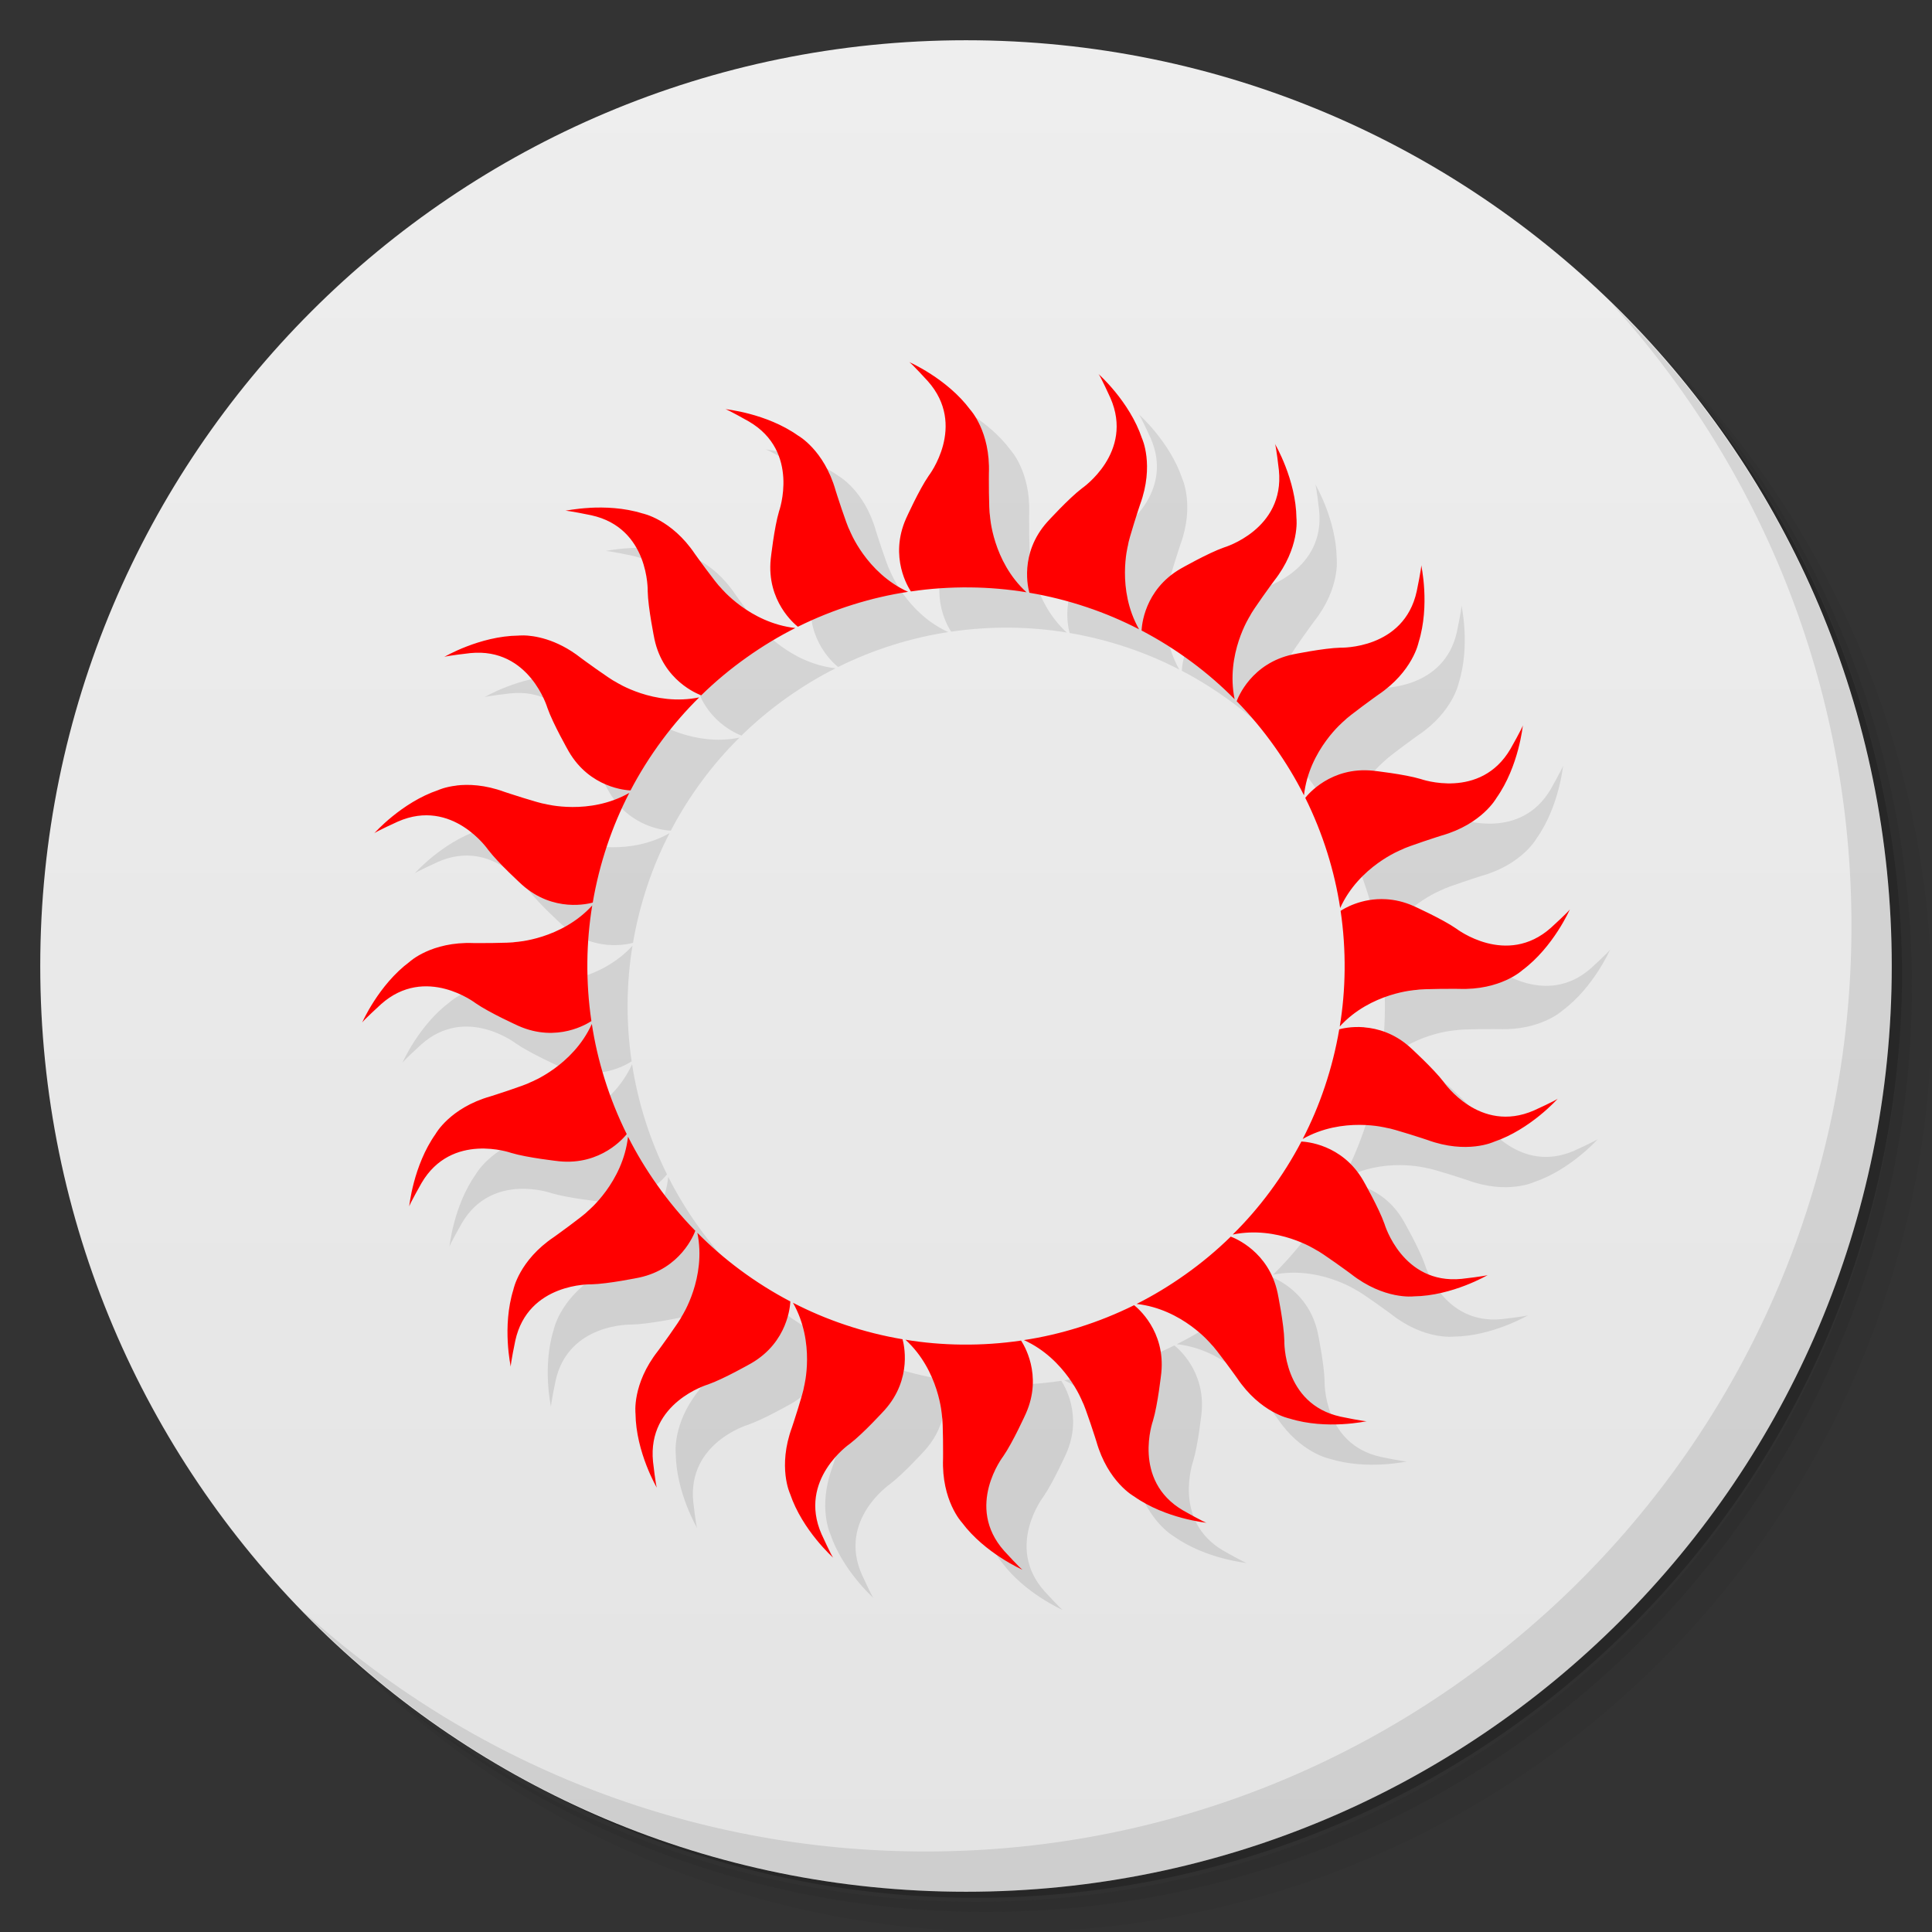 <svg version="1.1" viewBox="0 0 48 48" xmlns="http://www.w3.org/2000/svg">
 <rect x="0" y="0" width="48" height="48" fill="#333333" stroke="none"/>
 <defs>
  <linearGradient id="linearGradient840" x1="1" x2="47" gradientUnits="userSpaceOnUse">
   <stop style="stop-color:#e4e4e4" offset="0"/>
   <stop style="stop-color:#eee" offset="1"/>
  </linearGradient>
 </defs>
 <path d="m36.31 5c5.859 4.062 9.688 10.831 9.688 18.5 0 12.426-10.07 22.5-22.5 22.5-7.669 0-14.438-3.828-18.5-9.688 1.037 1.822 2.306 3.499 3.781 4.969 4.085 3.712 9.514 5.969 15.469 5.969 12.703 0 23-10.298 23-23 0-5.954-2.256-11.384-5.969-15.469-1.469-1.475-3.147-2.744-4.969-3.781zm4.969 3.781c3.854 4.113 6.219 9.637 6.219 15.719 0 12.703-10.297 23-23 23-6.081 0-11.606-2.364-15.719-6.219 4.16 4.144 9.883 6.719 16.219 6.719 12.703 0 23-10.298 23-23 0-6.335-2.575-12.06-6.719-16.219z" style="opacity:.05"/>
 <path d="m41.28 8.781c3.712 4.085 5.969 9.514 5.969 15.469 0 12.703-10.297 23-23 23-5.954 0-11.384-2.256-15.469-5.969 4.113 3.854 9.637 6.219 15.719 6.219 12.703 0 23-10.298 23-23 0-6.081-2.364-11.606-6.219-15.719z" style="opacity:.1"/>
 <path d="m31.25 2.375c8.615 3.154 14.75 11.417 14.75 21.13 0 12.426-10.07 22.5-22.5 22.5-9.708 0-17.971-6.135-21.12-14.75a23 23 0 0 0 44.875-7 23 23 0 0 0-16-21.875z" style="opacity:.2"/>
 <g transform="matrix(0,-1,1,0,0,48)" style="fill:#501616">
  <path d="m24 1c12.703 0 23 10.297 23 23s-10.297 23-23 23-23-10.297-23-23 10.297-23 23-23z" style="fill:url(#linearGradient840)"/>
 </g>
 <path d="m40.03 7.531c3.712 4.084 5.969 9.514 5.969 15.469 0 12.703-10.297 23-23 23-5.954 0-11.384-2.256-15.469-5.969 4.178 4.291 10.01 6.969 16.469 6.969 12.703 0 23-10.298 23-23 0-6.462-2.677-12.291-6.969-16.469z" style="opacity:.1"/>
 <path d="m23.588 9.996c0.043 0.012 0.463 0.473 0.463 0.473 0.983 1.105 0.023 2.35 0.023 2.35-0.239 0.344-0.564 1.065-0.564 1.065-0.427 0.964 0.067 1.728 0.121 1.81 0.479-0.071 0.972-0.105 1.471-0.1 0.479 0.005 0.946 0.046 1.402 0.121-0.846-0.772-0.908-1.895-0.908-1.895-0.032-0.141-0.028-1.057-0.027-1.057 0.04-1.047-0.465-1.586-0.465-1.586-0.575-0.773-1.516-1.182-1.516-1.182zm4.705 0.299c0.037 0.024 0.295 0.592 0.295 0.592 0.593 1.355-0.703 2.242-0.703 2.242-0.333 0.253-0.865 0.838-0.865 0.838-0.704 0.785-0.472 1.665-0.445 1.76 0.478 0.081 0.955 0.2 1.428 0.359 0.454 0.152 0.887 0.337 1.297 0.549-0.566-0.995-0.277-2.082-0.277-2.082 0.013-0.144 0.3-1.016 0.301-1.016 0.361-0.984 0.047-1.65 0.047-1.65-0.308-0.913-1.076-1.592-1.076-1.592zm-9.273 0.871c0.044-0.002 0.588 0.307 0.588 0.307 1.277 0.747 0.748 2.228 0.748 2.228-0.121 0.401-0.207 1.185-0.207 1.185-0.108 1.048 0.597 1.624 0.674 1.685 0.434-0.215 0.891-0.4 1.367-0.549 0.457-0.143 0.914-0.249 1.371-0.318-1.043-0.472-1.449-1.522-1.449-1.522-0.074-0.124-0.353-0.998-0.352-0.998-0.286-1.008-0.934-1.363-0.934-1.363-0.786-0.557-1.807-0.656-1.807-0.656zm13.656 0.865c0.028 0.035 0.098 0.654 0.098 0.654 0.146 1.472-1.363 1.916-1.363 1.916-0.395 0.138-1.08 0.529-1.08 0.529-0.912 0.529-0.964 1.436-0.969 1.535 0.429 0.224 0.85 0.488 1.25 0.785 0.384 0.285 0.738 0.593 1.062 0.922-0.231-1.122 0.379-2.066 0.379-2.066 0.057-0.132 0.599-0.874 0.6-0.873 0.648-0.824 0.557-1.555 0.557-1.555-0.011-0.963-0.533-1.848-0.533-1.848zm-17.021 1.586c-0.365 0.02-0.615 0.074-0.615 0.074 0.042-0.016 0.652 0.111 0.652 0.111 1.445 0.316 1.4 1.887 1.4 1.887 0.009 0.418 0.168 1.191 0.168 1.191 0.221 1.03 1.069 1.36 1.162 1.395 0.346-0.339 0.724-0.655 1.131-0.943 0.39-0.277 0.794-0.521 1.207-0.729-1.138-0.127-1.85-0.998-1.85-0.998-0.108-0.095-0.643-0.839-0.643-0.84-0.583-0.87-1.309-1.01-1.309-1.01-0.46-0.143-0.94-0.158-1.305-0.139zm20.654 1.422c0.016 0.042-0.111 0.652-0.111 0.652-0.316 1.445-1.887 1.4-1.887 1.4-0.418 0.009-1.191 0.168-1.191 0.168-1.03 0.221-1.36 1.069-1.395 1.162 0.339 0.346 0.655 0.724 0.943 1.131 0.277 0.39 0.521 0.794 0.729 1.207 0.127-1.138 0.998-1.85 0.998-1.85 0.095-0.108 0.839-0.643 0.84-0.643 0.87-0.583 1.01-1.309 1.01-1.309 0.287-0.92 0.064-1.92 0.064-1.92zm-22.303 1.748c-0.082-0.001-0.127 0.004-0.127 0.004-0.963 0.011-1.848 0.533-1.848 0.533 0.035-0.028 0.654-0.098 0.654-0.098 1.472-0.146 1.916 1.363 1.916 1.363 0.138 0.395 0.529 1.08 0.529 1.08 0.529 0.912 1.436 0.964 1.535 0.969 0.224-0.429 0.488-0.85 0.785-1.25 0.285-0.384 0.593-0.738 0.922-1.062-1.122 0.231-2.066-0.379-2.066-0.379-0.132-0.057-0.874-0.599-0.873-0.6-0.618-0.486-1.183-0.556-1.428-0.561zm24.828 2.232c0.002 0.044-0.307 0.588-0.307 0.588-0.747 1.277-2.228 0.748-2.228 0.748-0.401-0.121-1.185-0.207-1.185-0.207-1.048-0.108-1.624 0.597-1.685 0.674 0.215 0.434 0.4 0.891 0.549 1.367 0.143 0.457 0.249 0.914 0.318 1.371 0.472-1.043 1.522-1.449 1.522-1.449 0.124-0.074 0.998-0.353 0.998-0.352 1.008-0.286 1.363-0.934 1.363-0.934 0.557-0.786 0.656-1.807 0.656-1.807zm-26.49 1.498c-0.29 0.033-0.457 0.113-0.457 0.113-0.913 0.308-1.592 1.076-1.592 1.076 0.024-0.037 0.592-0.295 0.592-0.295 1.355-0.593 2.242 0.703 2.242 0.703 0.253 0.333 0.838 0.865 0.838 0.865 0.785 0.704 1.665 0.472 1.76 0.445 0.081-0.478 0.2-0.955 0.359-1.428 0.152-0.454 0.337-0.887 0.549-1.297-0.995 0.566-2.082 0.277-2.082 0.277-0.144-0.013-1.016-0.3-1.016-0.301-0.492-0.181-0.903-0.194-1.193-0.16zm23.096 2.824c-0.626-0.039-1.071 0.248-1.133 0.289 0.071 0.479 0.105 0.972 0.1 1.471-0.005 0.479-0.046 0.946-0.121 1.402 0.772-0.846 1.895-0.908 1.895-0.908 0.141-0.032 1.057-0.028 1.057-0.027 1.047 0.04 1.586-0.465 1.586-0.465 0.773-0.575 1.182-1.516 1.182-1.516-0.012 0.043-0.473 0.463-0.473 0.463-1.105 0.983-2.35 0.023-2.35 0.023-0.344-0.239-1.065-0.564-1.065-0.564-0.241-0.107-0.469-0.155-0.678-0.168zm-19.725 0.154c-0.772 0.846-1.895 0.908-1.895 0.908-0.141 0.032-1.057 0.028-1.057 0.027-1.047-0.04-1.586 0.465-1.586 0.465-0.773 0.575-1.182 1.516-1.182 1.516 0.012-0.043 0.473-0.463 0.473-0.463 1.105-0.983 2.35-0.023 2.35-0.023 0.344 0.239 1.065 0.564 1.065 0.564 0.964 0.427 1.728-0.067 1.81-0.121-0.071-0.479-0.105-0.972-0.1-1.471 0.005-0.479 0.046-0.946 0.121-1.402zm-0.01 2.943c-0.472 1.043-1.522 1.449-1.522 1.449-0.124 0.074-0.998 0.353-0.998 0.352-1.008 0.286-1.363 0.934-1.363 0.934-0.557 0.786-0.656 1.807-0.656 1.807-0.002-0.044 0.307-0.588 0.307-0.588 0.747-1.277 2.228-0.748 2.228-0.748 0.401 0.121 1.185 0.207 1.185 0.207 1.048 0.108 1.624-0.597 1.685-0.674-0.215-0.434-0.4-0.891-0.549-1.367-0.143-0.457-0.249-0.914-0.318-1.371zm19.189 0.084c-0.33-0.027-0.573 0.038-0.621 0.051-0.081 0.478-0.2 0.955-0.359 1.428-0.152 0.454-0.337 0.887-0.549 1.297 0.995-0.566 2.082-0.277 2.082-0.277 0.144 0.013 1.016 0.3 1.016 0.301 0.984 0.361 1.65 0.047 1.65 0.047 0.913-0.308 1.592-1.076 1.592-1.076-0.024 0.037-0.592 0.295-0.592 0.295-1.355 0.593-2.242-0.703-2.242-0.703-0.253-0.333-0.838-0.865-0.838-0.865-0.392-0.352-0.809-0.469-1.139-0.496zm-18.291 2.717c-0.127 1.138-0.998 1.85-0.998 1.85-0.095 0.108-0.839 0.643-0.84 0.643-0.87 0.583-1.01 1.309-1.01 1.309-0.287 0.92-0.064 1.92-0.064 1.92-0.016-0.042 0.111-0.652 0.111-0.652 0.316-1.445 1.887-1.4 1.887-1.4 0.418-0.009 1.191-0.168 1.191-0.168 1.03-0.221 1.36-1.069 1.395-1.162-0.339-0.346-0.655-0.724-0.943-1.131-0.277-0.39-0.521-0.794-0.729-1.207zm16.73 0.121c-0.224 0.429-0.488 0.85-0.785 1.25-0.285 0.384-0.593 0.738-0.922 1.062 1.122-0.231 2.066 0.379 2.066 0.379 0.132 0.057 0.874 0.599 0.873 0.6 0.824 0.648 1.555 0.557 1.555 0.557 0.963-0.011 1.848-0.533 1.848-0.533-0.035 0.028-0.654 0.098-0.654 0.098-1.472 0.146-1.916-1.363-1.916-1.363-0.138-0.395-0.529-1.08-0.529-1.08-0.529-0.912-1.436-0.964-1.535-0.969zm-15.008 2.266c0.231 1.122-0.379 2.066-0.379 2.066-0.057 0.132-0.599 0.874-0.6 0.873-0.648 0.824-0.557 1.555-0.557 1.555 0.011 0.963 0.533 1.848 0.533 1.848-0.028-0.035-0.098-0.654-0.098-0.654-0.146-1.472 1.363-1.916 1.363-1.916 0.395-0.138 1.08-0.529 1.08-0.529 0.912-0.529 0.964-1.436 0.969-1.535-0.429-0.224-0.85-0.488-1.25-0.785-0.384-0.285-0.738-0.593-1.062-0.922zm13.252 0.098c-0.346 0.339-0.724 0.655-1.131 0.943-0.39 0.277-0.794 0.521-1.207 0.729 1.138 0.127 1.85 0.998 1.85 0.998 0.108 0.095 0.643 0.839 0.643 0.84 0.583 0.87 1.309 1.01 1.309 1.01 0.92 0.287 1.92 0.064 1.92 0.064-0.042 0.016-0.652-0.111-0.652-0.111-1.445-0.316-1.4-1.887-1.4-1.887-0.009-0.418-0.168-1.191-0.168-1.191-0.221-1.03-1.069-1.36-1.162-1.395zm-10.877 1.641c0.566 0.995 0.277 2.082 0.277 2.082-0.013 0.144-0.3 1.016-0.301 1.016-0.361 0.984-0.047 1.65-0.047 1.65 0.308 0.913 1.076 1.592 1.076 1.592-0.037-0.024-0.295-0.592-0.295-0.592-0.593-1.355 0.703-2.242 0.703-2.242 0.333-0.253 0.865-0.838 0.865-0.838 0.704-0.785 0.472-1.665 0.445-1.76-0.478-0.081-0.955-0.2-1.428-0.359-0.454-0.152-0.887-0.337-1.297-0.549zm8.477 0.062c-0.434 0.215-0.891 0.4-1.367 0.549-0.457 0.143-0.914 0.249-1.371 0.318 1.043 0.472 1.449 1.522 1.449 1.522 0.074 0.124 0.353 0.998 0.352 0.998 0.286 1.008 0.934 1.363 0.934 1.363 0.786 0.557 1.807 0.656 1.807 0.656-0.044 0.002-0.588-0.307-0.588-0.307-1.277-0.747-0.748-2.228-0.748-2.228 0.121-0.401 0.207-1.185 0.207-1.185 0.108-1.048-0.597-1.624-0.674-1.685zm-5.682 0.857c0.846 0.772 0.908 1.895 0.908 1.895 0.032 0.141 0.028 1.057 0.027 1.057-0.04 1.047 0.465 1.586 0.465 1.586 0.575 0.773 1.516 1.182 1.516 1.182-0.043-0.012-0.463-0.473-0.463-0.473-0.983-1.105-0.023-2.35-0.023-2.35 0.239-0.344 0.564-1.065 0.564-1.065 0.427-0.964-0.067-1.728-0.121-1.81-0.479 0.071-0.972 0.105-1.471 0.1-0.479-0.005-0.946-0.046-1.402-0.121z" style="opacity:.1"/>
 <path d="m22.588 8.996c0.043 0.012 0.463 0.473 0.463 0.473 0.983 1.105 0.023 2.35 0.023 2.35-0.239 0.344-0.564 1.065-0.564 1.065-0.427 0.964 0.067 1.728 0.121 1.81 0.479-0.071 0.972-0.105 1.471-0.1 0.479 0.005 0.946 0.046 1.402 0.121-0.846-0.772-0.908-1.895-0.908-1.895-0.032-0.141-0.028-1.057-0.027-1.057 0.04-1.047-0.465-1.586-0.465-1.586-0.575-0.773-1.516-1.182-1.516-1.182zm4.705 0.299c0.037 0.024 0.295 0.592 0.295 0.592 0.593 1.355-0.703 2.242-0.703 2.242-0.333 0.253-0.865 0.838-0.865 0.838-0.704 0.785-0.472 1.665-0.445 1.76 0.478 0.081 0.955 0.2 1.428 0.359 0.454 0.152 0.887 0.337 1.297 0.549-0.566-0.995-0.277-2.082-0.277-2.082 0.013-0.144 0.3-1.016 0.301-1.016 0.361-0.984 0.047-1.65 0.047-1.65-0.308-0.913-1.076-1.592-1.076-1.592zm-9.273 0.871c0.044-0.002 0.588 0.307 0.588 0.307 1.277 0.747 0.748 2.228 0.748 2.228-0.121 0.401-0.207 1.185-0.207 1.185-0.108 1.048 0.597 1.624 0.674 1.685 0.434-0.215 0.891-0.4 1.367-0.549 0.457-0.143 0.914-0.249 1.371-0.318-1.043-0.472-1.449-1.522-1.449-1.522-0.074-0.124-0.353-0.998-0.352-0.998-0.286-1.008-0.934-1.363-0.934-1.363-0.786-0.557-1.807-0.656-1.807-0.656zm13.656 0.865c0.028 0.035 0.098 0.654 0.098 0.654 0.146 1.472-1.363 1.916-1.363 1.916-0.395 0.138-1.08 0.529-1.08 0.529-0.912 0.529-0.964 1.436-0.969 1.535 0.429 0.224 0.85 0.488 1.25 0.785 0.384 0.285 0.738 0.593 1.062 0.922-0.231-1.122 0.379-2.066 0.379-2.066 0.057-0.132 0.599-0.874 0.6-0.873 0.648-0.824 0.557-1.555 0.557-1.555-0.011-0.963-0.533-1.848-0.533-1.848zm-17.021 1.586c-0.365 0.02-0.615 0.074-0.615 0.074 0.042-0.016 0.652 0.111 0.652 0.111 1.445 0.316 1.4 1.887 1.4 1.887 0.009 0.418 0.168 1.191 0.168 1.191 0.221 1.03 1.069 1.36 1.162 1.395 0.346-0.339 0.724-0.655 1.131-0.943 0.39-0.277 0.794-0.521 1.207-0.729-1.138-0.127-1.85-0.998-1.85-0.998-0.108-0.095-0.643-0.839-0.643-0.84-0.583-0.87-1.309-1.01-1.309-1.01-0.46-0.143-0.94-0.158-1.305-0.139zm20.654 1.422c0.016 0.042-0.111 0.652-0.111 0.652-0.316 1.445-1.887 1.4-1.887 1.4-0.418 0.009-1.191 0.168-1.191 0.168-1.03 0.221-1.36 1.069-1.395 1.162 0.339 0.346 0.655 0.724 0.943 1.131 0.277 0.39 0.521 0.794 0.729 1.207 0.127-1.138 0.998-1.85 0.998-1.85 0.095-0.108 0.839-0.643 0.84-0.643 0.87-0.583 1.01-1.309 1.01-1.309 0.287-0.92 0.064-1.92 0.064-1.92zm-22.303 1.748c-0.082-0.001-0.127 0.004-0.127 0.004-0.963 0.011-1.848 0.533-1.848 0.533 0.035-0.028 0.654-0.098 0.654-0.098 1.472-0.146 1.916 1.363 1.916 1.363 0.138 0.395 0.529 1.08 0.529 1.08 0.529 0.912 1.436 0.964 1.535 0.969 0.224-0.429 0.488-0.85 0.785-1.25 0.285-0.384 0.593-0.738 0.922-1.062-1.122 0.231-2.066-0.379-2.066-0.379-0.132-0.057-0.874-0.599-0.873-0.6-0.618-0.486-1.183-0.556-1.428-0.561zm24.828 2.232c0.002 0.044-0.307 0.588-0.307 0.588-0.747 1.277-2.228 0.748-2.228 0.748-0.401-0.121-1.185-0.207-1.185-0.207-1.048-0.108-1.624 0.597-1.685 0.674 0.215 0.434 0.4 0.891 0.549 1.367 0.143 0.457 0.249 0.914 0.318 1.371 0.472-1.043 1.522-1.449 1.522-1.449 0.124-0.074 0.998-0.353 0.998-0.352 1.008-0.286 1.363-0.934 1.363-0.934 0.557-0.786 0.656-1.807 0.656-1.807zm-26.49 1.498c-0.29 0.033-0.457 0.113-0.457 0.113-0.913 0.308-1.592 1.076-1.592 1.076 0.024-0.037 0.592-0.295 0.592-0.295 1.355-0.593 2.242 0.703 2.242 0.703 0.253 0.333 0.838 0.865 0.838 0.865 0.785 0.704 1.665 0.472 1.76 0.445 0.081-0.478 0.2-0.955 0.359-1.428 0.152-0.454 0.337-0.887 0.549-1.297-0.995 0.566-2.082 0.277-2.082 0.277-0.144-0.013-1.016-0.3-1.016-0.301-0.492-0.181-0.903-0.194-1.193-0.16zm23.096 2.824c-0.626-0.039-1.071 0.248-1.133 0.289 0.071 0.479 0.105 0.972 0.1 1.471-0.005 0.479-0.046 0.946-0.121 1.402 0.772-0.846 1.895-0.908 1.895-0.908 0.141-0.032 1.057-0.028 1.057-0.027 1.047 0.04 1.586-0.465 1.586-0.465 0.773-0.575 1.182-1.516 1.182-1.516-0.012 0.043-0.473 0.463-0.473 0.463-1.105 0.983-2.35 0.023-2.35 0.023-0.344-0.239-1.065-0.564-1.065-0.564-0.241-0.107-0.469-0.155-0.678-0.168zm-19.725 0.154c-0.772 0.846-1.895 0.908-1.895 0.908-0.141 0.032-1.057 0.028-1.057 0.027-1.047-0.04-1.586 0.465-1.586 0.465-0.773 0.575-1.182 1.516-1.182 1.516 0.012-0.043 0.473-0.463 0.473-0.463 1.105-0.983 2.35-0.023 2.35-0.023 0.344 0.239 1.065 0.564 1.065 0.564 0.964 0.427 1.728-0.067 1.81-0.121-0.071-0.479-0.105-0.972-0.1-1.471 0.005-0.479 0.046-0.946 0.121-1.402zm-0.01 2.943c-0.472 1.043-1.522 1.449-1.522 1.449-0.124 0.074-0.998 0.353-0.998 0.352-1.008 0.286-1.363 0.934-1.363 0.934-0.557 0.786-0.656 1.807-0.656 1.807-0.002-0.044 0.307-0.588 0.307-0.588 0.747-1.277 2.228-0.748 2.228-0.748 0.401 0.121 1.185 0.207 1.185 0.207 1.048 0.108 1.624-0.597 1.685-0.674-0.215-0.434-0.4-0.891-0.549-1.367-0.143-0.457-0.249-0.914-0.318-1.371zm19.189 0.084c-0.33-0.027-0.573 0.038-0.621 0.051-0.081 0.478-0.2 0.955-0.359 1.428-0.152 0.454-0.337 0.887-0.549 1.297 0.995-0.566 2.082-0.277 2.082-0.277 0.144 0.013 1.016 0.3 1.016 0.301 0.984 0.361 1.65 0.047 1.65 0.047 0.913-0.308 1.592-1.076 1.592-1.076-0.024 0.037-0.592 0.295-0.592 0.295-1.355 0.593-2.242-0.703-2.242-0.703-0.253-0.333-0.838-0.865-0.838-0.865-0.392-0.352-0.809-0.469-1.139-0.496zm-18.291 2.717c-0.127 1.138-0.998 1.85-0.998 1.85-0.095 0.108-0.839 0.643-0.84 0.643-0.87 0.583-1.01 1.309-1.01 1.309-0.287 0.92-0.064 1.92-0.064 1.92-0.016-0.042 0.111-0.652 0.111-0.652 0.316-1.445 1.887-1.4 1.887-1.4 0.418-0.009 1.191-0.168 1.191-0.168 1.03-0.221 1.36-1.069 1.395-1.162-0.339-0.346-0.655-0.724-0.943-1.131-0.277-0.39-0.521-0.794-0.729-1.207zm16.73 0.121c-0.224 0.429-0.488 0.85-0.785 1.25-0.285 0.384-0.593 0.738-0.922 1.062 1.122-0.231 2.066 0.379 2.066 0.379 0.132 0.057 0.874 0.599 0.873 0.6 0.824 0.648 1.555 0.557 1.555 0.557 0.963-0.011 1.848-0.533 1.848-0.533-0.035 0.028-0.654 0.098-0.654 0.098-1.472 0.146-1.916-1.363-1.916-1.363-0.138-0.395-0.529-1.08-0.529-1.08-0.529-0.912-1.436-0.964-1.535-0.969zm-15.008 2.266c0.231 1.122-0.379 2.066-0.379 2.066-0.057 0.132-0.599 0.874-0.6 0.873-0.648 0.824-0.557 1.555-0.557 1.555 0.011 0.963 0.533 1.848 0.533 1.848-0.028-0.035-0.098-0.654-0.098-0.654-0.146-1.472 1.363-1.916 1.363-1.916 0.395-0.138 1.08-0.529 1.08-0.529 0.912-0.529 0.964-1.436 0.969-1.535-0.429-0.224-0.85-0.488-1.25-0.785-0.384-0.285-0.738-0.593-1.062-0.922zm13.252 0.098c-0.346 0.339-0.724 0.655-1.131 0.943-0.39 0.277-0.794 0.521-1.207 0.729 1.138 0.127 1.85 0.998 1.85 0.998 0.108 0.095 0.643 0.839 0.643 0.84 0.583 0.87 1.309 1.01 1.309 1.01 0.92 0.287 1.92 0.064 1.92 0.064-0.042 0.016-0.652-0.111-0.652-0.111-1.445-0.316-1.4-1.887-1.4-1.887-0.009-0.418-0.168-1.191-0.168-1.191-0.221-1.03-1.069-1.36-1.162-1.395zm-10.877 1.641c0.566 0.995 0.277 2.082 0.277 2.082-0.013 0.144-0.3 1.016-0.301 1.016-0.361 0.984-0.047 1.65-0.047 1.65 0.308 0.913 1.076 1.592 1.076 1.592-0.037-0.024-0.295-0.592-0.295-0.592-0.593-1.355 0.703-2.242 0.703-2.242 0.333-0.253 0.865-0.838 0.865-0.838 0.704-0.785 0.472-1.665 0.445-1.76-0.478-0.081-0.955-0.2-1.428-0.359-0.454-0.152-0.887-0.337-1.297-0.549zm8.477 0.062c-0.434 0.215-0.891 0.4-1.367 0.549-0.457 0.143-0.914 0.249-1.371 0.318 1.043 0.472 1.449 1.522 1.449 1.522 0.074 0.124 0.353 0.998 0.352 0.998 0.286 1.008 0.934 1.363 0.934 1.363 0.786 0.557 1.807 0.656 1.807 0.656-0.044 0.002-0.588-0.307-0.588-0.307-1.277-0.747-0.748-2.228-0.748-2.228 0.121-0.401 0.207-1.185 0.207-1.185 0.108-1.048-0.597-1.624-0.674-1.685zm-5.682 0.857c0.846 0.772 0.908 1.895 0.908 1.895 0.032 0.141 0.028 1.057 0.027 1.057-0.04 1.047 0.465 1.586 0.465 1.586 0.575 0.773 1.516 1.182 1.516 1.182-0.043-0.012-0.463-0.473-0.463-0.473-0.983-1.105-0.023-2.35-0.023-2.35 0.239-0.344 0.564-1.065 0.564-1.065 0.427-0.964-0.067-1.728-0.121-1.81-0.479 0.071-0.972 0.105-1.471 0.1-0.479-0.005-0.946-0.046-1.402-0.121z" style="fill:#f00"/>
</svg>
